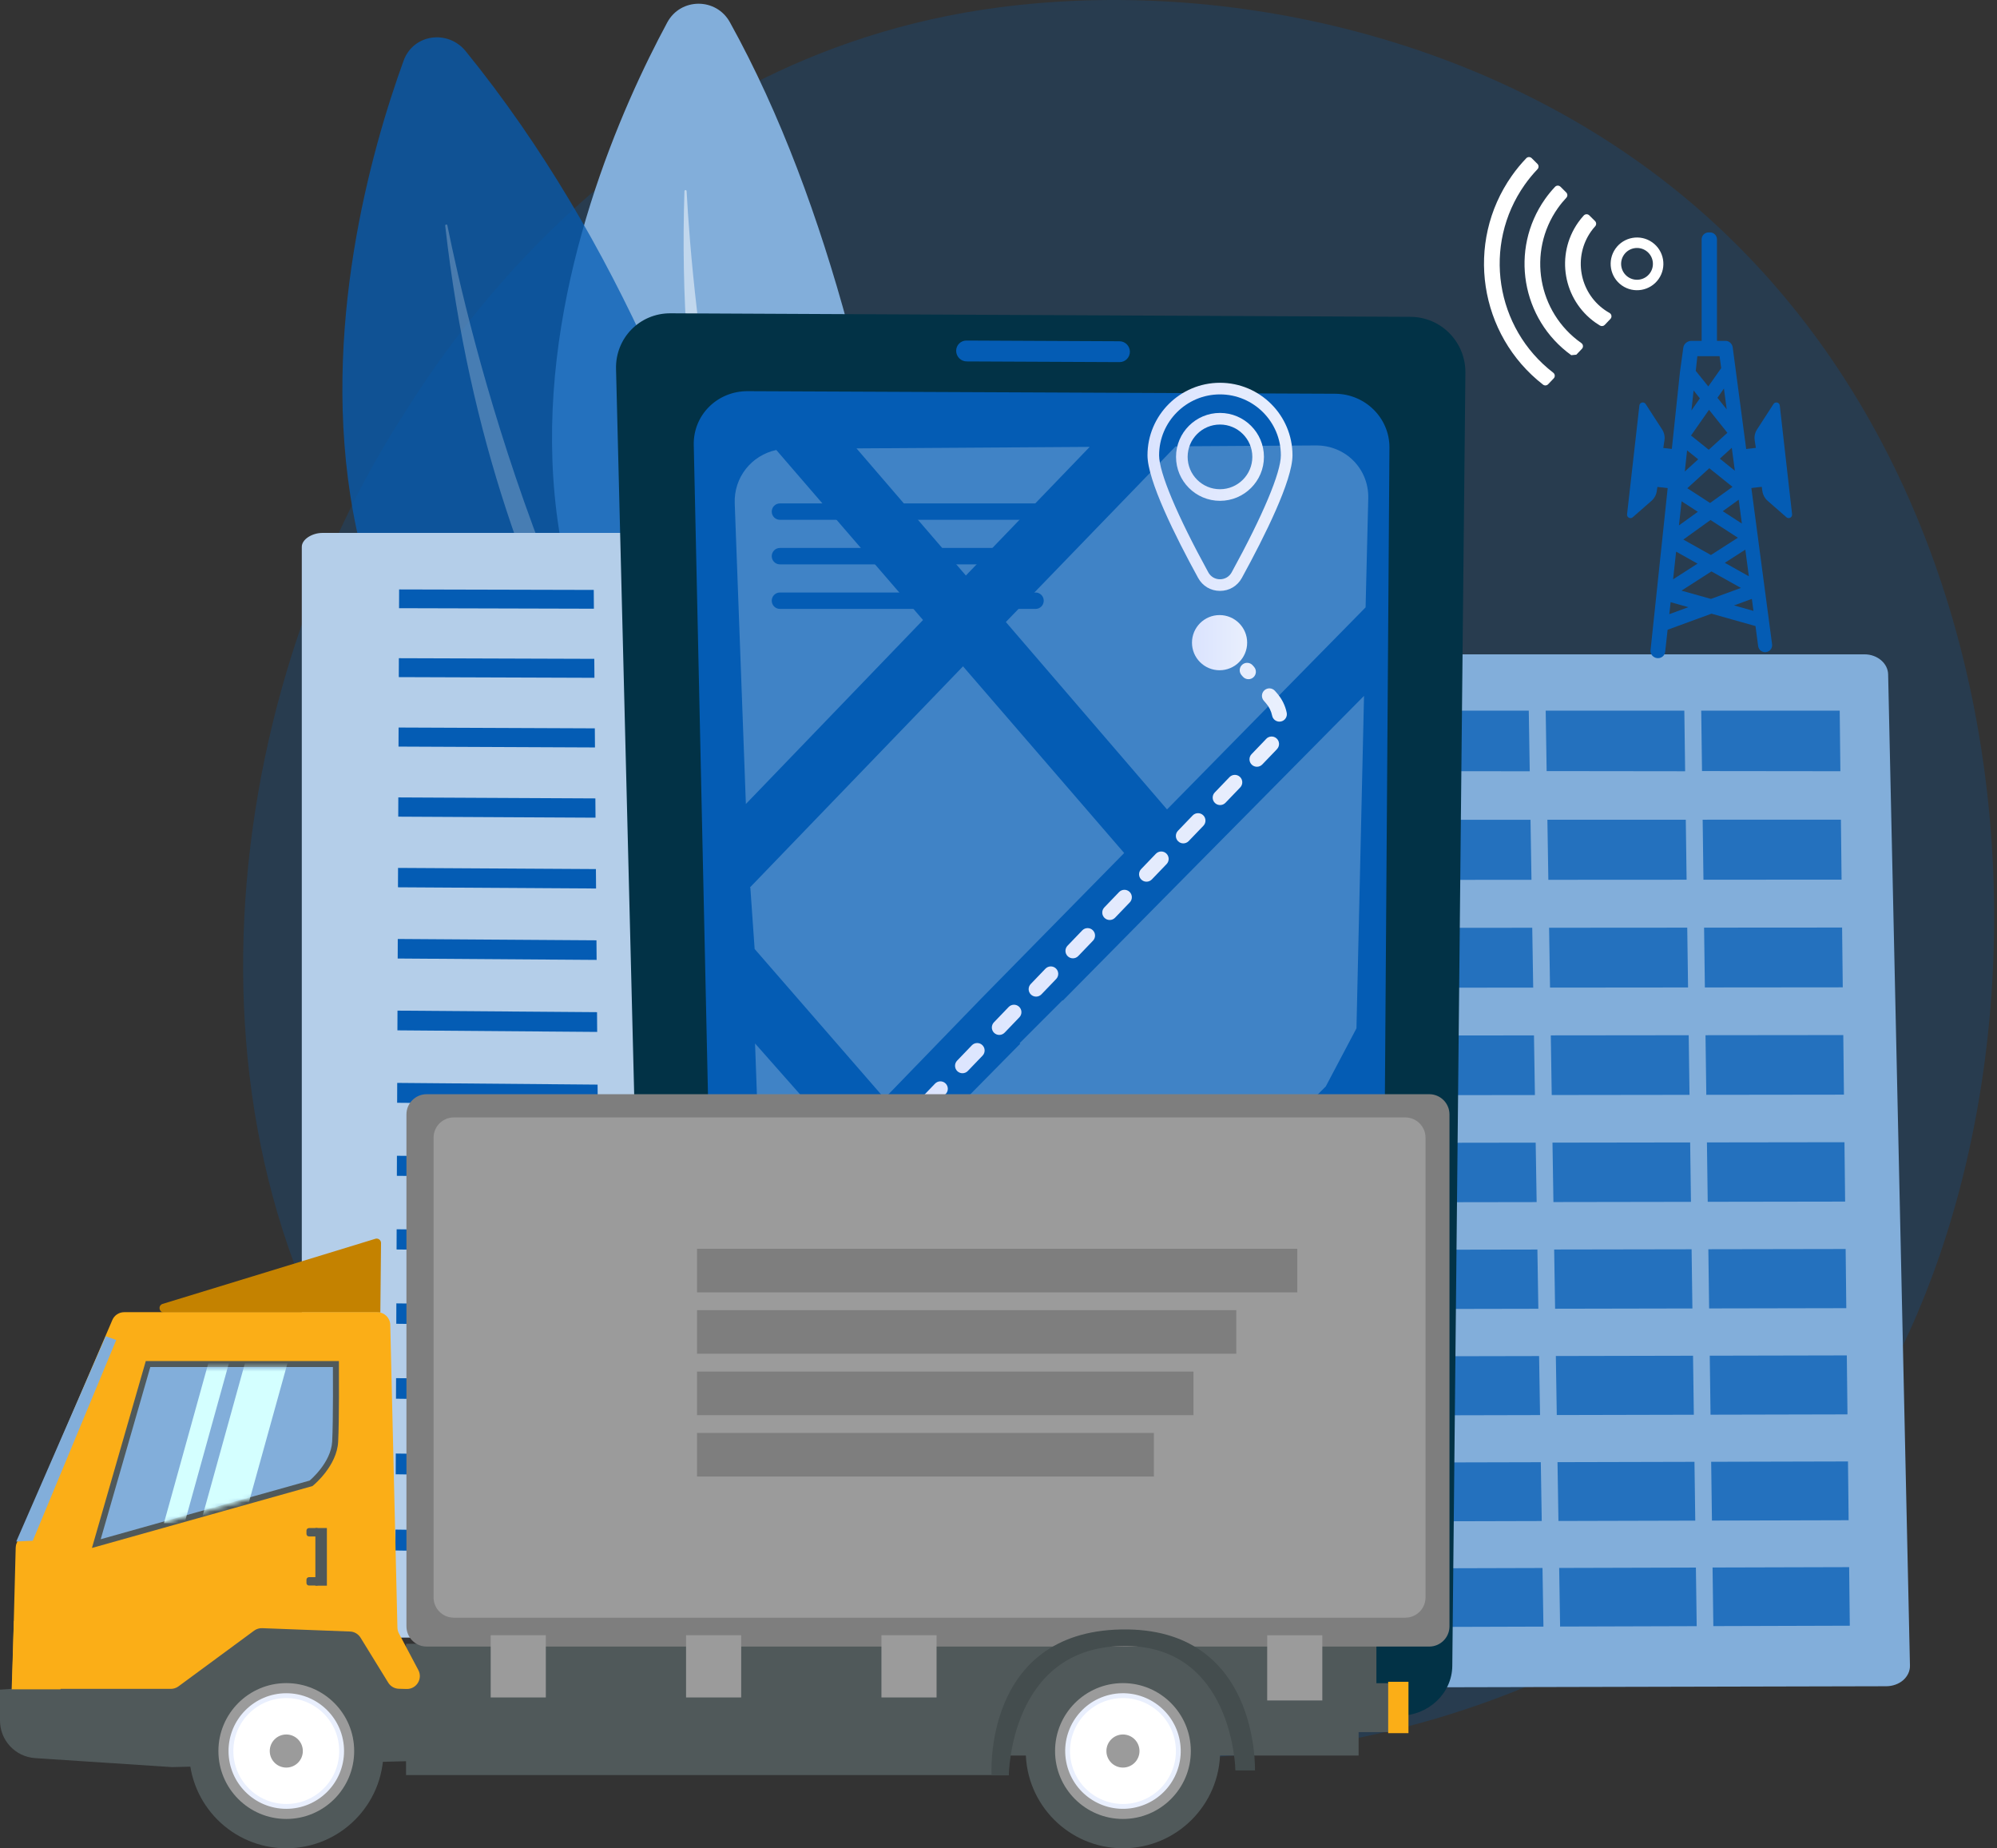 <svg width="442" height="409" viewBox="0 0 442 409" fill="none" xmlns="http://www.w3.org/2000/svg">
<rect x="0" y="0" width="442" height="409" fill="#333333" stroke="none"/>
<path d="M396.447 334.509C388.488 342.885 380.958 348.286 375.009 352.554C305.076 402.718 222.325 388.095 204.739 384.524C178.769 379.251 128.569 369.058 92.276 326.39C37.367 261.836 45.917 160.136 88.509 93C96.299 80.721 137.451 12.563 221.093 1.633C271.712 -4.981 330.717 8.359 373.447 44.149C463.141 119.273 456.756 271.037 396.448 334.509H396.447Z" fill="#045CB4" fill-opacity="0.22"/>
<path d="M207.414 216.334C207.414 216.334 206.616 86.191 161.54 4.906C158.51 -0.558 150.645 -0.534 147.683 4.968C127.879 41.757 79.794 156.103 207.414 216.334Z" fill="#82AEDA"/>
<path opacity="0.5" d="M196.952 205.545C197.185 205.909 196.679 206.283 196.398 205.954C186.067 193.813 148.365 137.164 151.489 42.302C151.499 41.997 151.954 41.985 151.97 42.289C153.173 64.722 160.032 148.001 196.952 205.546V205.545Z" fill="white"/>
<path d="M179.406 214.719C180.877 215.964 171.304 95.376 103.09 11.344C99.136 6.474 91.475 7.524 89.332 13.42C75.007 52.844 43.864 173.428 179.406 214.719Z" fill="#045CB4" fill-opacity="0.75"/>
<path opacity="0.24" d="M167.441 205.52C167.726 205.848 167.276 206.293 166.951 206.006C154.924 195.446 109.23 144.649 98.54 49.955C98.506 49.65 98.956 49.572 99.016 49.873C103.473 71.984 122.397 153.719 167.441 205.521V205.52Z" fill="white"/>
<path d="M417.904 149.214C417.85 146.79 415.526 144.796 412.675 144.796H304.964C302.076 144.796 299.24 146.895 299.24 149.352V368.956C299.24 370.138 300.041 371.271 301.025 372.106C302.008 372.941 303.465 373.408 304.856 373.405L417.475 373.144C418.876 373.141 420.247 372.658 421.228 371.806C422.208 370.954 422.76 369.776 422.734 368.584L417.904 149.214Z" fill="#82AEDA"/>
<path d="M338.581 170.672L307.896 170.638L307.652 157.257H338.367L338.581 170.672Z" fill="#045CB4" fill-opacity="0.75"/>
<path d="M372.975 170.667L342.321 170.63L342.111 157.256H372.795L372.975 170.667Z" fill="#045CB4" fill-opacity="0.75"/>
<path d="M407.334 170.66L376.711 170.625L376.535 157.256H407.187L407.334 170.66Z" fill="#045CB4" fill-opacity="0.75"/>
<path d="M338.964 194.691L308.333 194.708L308.091 181.415L338.751 181.403L338.964 194.691Z" fill="#045CB4" fill-opacity="0.75"/>
<path d="M373.299 194.673L342.698 194.69L342.49 181.402L373.119 181.392L373.299 194.673Z" fill="#045CB4" fill-opacity="0.75"/>
<path d="M407.599 194.654L377.028 194.67L376.853 181.391L407.453 181.38L407.599 194.654Z" fill="#045CB4" fill-opacity="0.75"/>
<path d="M339.346 218.545L308.769 218.573L308.527 205.325L339.135 205.303L339.346 218.545Z" fill="#045CB4" fill-opacity="0.75"/>
<path d="M373.621 218.514L343.073 218.542L342.865 205.301L373.442 205.279L373.621 218.514Z" fill="#045CB4" fill-opacity="0.75"/>
<path d="M407.861 218.483L377.344 218.511L377.168 205.276L407.715 205.255L407.861 218.483Z" fill="#045CB4" fill-opacity="0.75"/>
<path d="M339.727 242.316L309.203 242.354L308.961 229.152L339.516 229.12L339.727 242.316Z" fill="#045CB4" fill-opacity="0.75"/>
<path d="M373.943 242.273L343.447 242.312L343.24 229.116L373.765 229.084L373.943 242.273Z" fill="#045CB4" fill-opacity="0.75"/>
<path d="M408.123 242.231L377.66 242.269L377.484 229.08L407.978 229.048L408.123 242.231Z" fill="#045CB4" fill-opacity="0.75"/>
<path d="M340.107 266.006L309.636 266.053L309.395 252.897L339.896 252.854L340.107 266.006Z" fill="#045CB4" fill-opacity="0.75"/>
<path d="M374.263 265.951L343.822 265.999L343.615 252.85L374.085 252.807L374.263 265.951Z" fill="#045CB4" fill-opacity="0.75"/>
<path d="M408.384 265.897L377.973 265.944L377.799 252.801L408.24 252.76L408.384 265.897Z" fill="#045CB4" fill-opacity="0.75"/>
<path d="M340.485 289.612L310.065 289.671L309.826 276.56L340.275 276.507L340.485 289.612Z" fill="#045CB4" fill-opacity="0.75"/>
<path d="M374.582 289.546L344.193 289.605L343.987 276.5L374.404 276.448L374.582 289.546Z" fill="#045CB4" fill-opacity="0.75"/>
<path d="M408.644 289.481L378.286 289.539L378.112 276.44L408.5 276.387L408.644 289.481Z" fill="#045CB4" fill-opacity="0.75"/>
<path d="M340.862 313.138L310.495 313.207L310.257 300.141L340.652 300.079L340.862 313.138Z" fill="#045CB4" fill-opacity="0.75"/>
<path d="M374.899 313.061L344.564 313.13L344.358 300.07L374.723 300.006L374.899 313.061Z" fill="#045CB4" fill-opacity="0.75"/>
<path d="M408.904 312.983L378.597 313.052L378.424 299.999L408.759 299.935L408.904 312.983Z" fill="#045CB4" fill-opacity="0.75"/>
<path d="M341.238 336.583L310.923 336.662L310.686 323.642L341.029 323.568L341.238 336.583Z" fill="#045CB4" fill-opacity="0.75"/>
<path d="M375.216 336.494L344.933 336.573L344.728 323.559L375.041 323.486L375.216 336.494Z" fill="#045CB4" fill-opacity="0.75"/>
<path d="M409.162 336.405L378.909 336.484L378.736 323.476L409.018 323.402L409.162 336.405Z" fill="#045CB4" fill-opacity="0.75"/>
<path d="M341.612 359.947L311.35 360.038L311.112 347.061L341.404 346.977L341.612 359.947Z" fill="#045CB4" fill-opacity="0.75"/>
<path d="M375.532 359.847L345.301 359.936L345.097 346.967L375.357 346.884L375.532 359.847Z" fill="#045CB4" fill-opacity="0.75"/>
<path d="M409.419 359.747L379.217 359.836L379.046 346.872L409.277 346.789L409.419 359.747Z" fill="#045CB4" fill-opacity="0.75"/>
<path d="M207.161 120.947C207.121 119.276 205.346 117.93 203.173 117.93H71.338C69.136 117.93 66.797 119.316 66.797 121.011V357.661C66.797 358.926 67.728 360.138 68.892 361.031C70.056 361.923 71.774 362.424 73.417 362.419L206.697 362.14C208.356 362.137 209.977 361.621 211.137 360.709C212.297 359.797 212.95 358.563 212.918 357.288L207.161 120.947Z" fill="#B4CEE9"/>
<g style="mix-blend-mode:overlay">
<path d="M131.449 134.701L88.323 134.587L88.338 130.436L131.417 130.542L131.449 134.701Z" fill="#045CB4"/>
</g>
<g style="mix-blend-mode:overlay">
<path d="M131.568 149.989L88.264 149.837L88.28 145.652L131.536 145.794L131.568 149.989Z" fill="#045CB4"/>
</g>
<g style="mix-blend-mode:overlay">
<path d="M131.687 165.402L88.204 165.211L88.221 160.994L131.654 161.173L131.687 165.402Z" fill="#045CB4"/>
</g>
<g style="mix-blend-mode:overlay">
<path d="M131.807 180.943L88.144 180.715L88.16 176.461L131.775 176.678L131.807 180.943Z" fill="#045CB4"/>
</g>
<g style="mix-blend-mode:overlay">
<path d="M131.928 196.614L88.084 196.347L88.101 192.057L131.895 192.314L131.928 196.614Z" fill="#045CB4"/>
</g>
<g style="mix-blend-mode:overlay">
<path d="M132.174 228.35L87.96 228.002L87.978 223.641L132.141 223.978L132.174 228.35Z" fill="#045CB4"/>
</g>
<g style="mix-blend-mode:overlay">
<path d="M132.55 276.968L87.773 276.495L87.791 272.021L132.515 272.483L132.55 276.968Z" fill="#045CB4"/>
</g>
<g style="mix-blend-mode:overlay">
<path d="M132.05 212.415L88.023 212.108L88.039 207.783L132.017 208.079L132.05 212.415Z" fill="#045CB4"/>
</g>
<g style="mix-blend-mode:overlay">
<path d="M132.298 244.42L87.899 244.03L87.916 239.632L132.264 240.01L132.298 244.42Z" fill="#045CB4"/>
</g>
<g style="mix-blend-mode:overlay">
<path d="M132.423 260.624L87.837 260.195L87.853 255.758L132.39 256.177L132.423 260.624Z" fill="#045CB4"/>
</g>
<g style="mix-blend-mode:overlay">
<path d="M132.677 293.45L87.71 292.934L87.727 288.423L132.643 288.926L132.677 293.45Z" fill="#045CB4"/>
</g>
<g style="mix-blend-mode:overlay">
<path d="M132.805 310.075L87.645 309.514L87.663 304.964L132.771 305.512L132.805 310.075Z" fill="#045CB4"/>
</g>
<g style="mix-blend-mode:overlay">
<path d="M132.936 326.842L87.581 326.238L87.597 321.648L132.9 322.241L132.936 326.842Z" fill="#045CB4"/>
</g>
<g style="mix-blend-mode:overlay">
<path d="M133.067 343.754L87.515 343.105L87.534 338.477L133.031 339.114L133.067 343.754Z" fill="#045CB4"/>
</g>
<g style="mix-blend-mode:overlay">
<path d="M187.991 134.852L144.595 134.736L144.548 130.574L187.895 130.678L187.991 134.852Z" fill="#045CB4"/>
</g>
<g style="mix-blend-mode:overlay">
<path d="M188.343 150.187L144.767 150.034L144.72 145.837L188.247 145.979L188.343 150.187Z" fill="#045CB4"/>
</g>
<g style="mix-blend-mode:overlay">
<path d="M188.699 165.651L144.941 165.459L144.893 161.227L188.602 161.408L188.699 165.651Z" fill="#045CB4"/>
</g>
<g style="mix-blend-mode:overlay">
<path d="M189.056 181.242L145.117 181.013L145.068 176.745L188.958 176.964L189.056 181.242Z" fill="#045CB4"/>
</g>
<g style="mix-blend-mode:overlay">
<path d="M189.418 196.964L145.293 196.695L145.245 192.392L189.318 192.65L189.418 196.964Z" fill="#045CB4"/>
</g>
<g style="mix-blend-mode:overlay">
<path d="M190.148 228.805L145.65 228.456L145.602 224.079L190.047 224.419L190.148 228.805Z" fill="#045CB4"/>
</g>
<g style="mix-blend-mode:overlay">
<path d="M191.267 277.586L146.2 277.111L146.148 272.623L191.164 273.086L191.267 277.586Z" fill="#045CB4"/>
</g>
<g style="mix-blend-mode:overlay">
<path d="M189.781 212.818L145.471 212.508L145.423 208.169L189.681 208.467L189.781 212.818Z" fill="#045CB4"/>
</g>
<g style="mix-blend-mode:overlay">
<path d="M190.518 244.928L145.833 244.538L145.783 240.124L190.417 240.503L190.518 244.928Z" fill="#045CB4"/>
</g>
<g style="mix-blend-mode:overlay">
<path d="M190.892 261.189L146.015 260.755L145.965 256.305L190.789 256.726L190.892 261.189Z" fill="#045CB4"/>
</g>
<g style="mix-blend-mode:overlay">
<path d="M191.647 294.126L146.385 293.607L146.335 289.081L191.543 289.587L191.647 294.126Z" fill="#045CB4"/>
</g>
<g style="mix-blend-mode:overlay">
<path d="M192.031 310.807L146.573 310.244L146.521 305.679L191.925 306.229L192.031 310.807Z" fill="#045CB4"/>
</g>
<g style="mix-blend-mode:overlay">
<path d="M192.416 327.634L146.762 327.026L146.71 322.421L192.311 323.016L192.416 327.634Z" fill="#045CB4"/>
</g>
<g style="mix-blend-mode:overlay">
<path d="M192.807 344.606L146.954 343.953L146.901 339.307L192.7 339.948L192.807 344.606Z" fill="#045CB4"/>
</g>
<path d="M358.965 63.162C356.332 61.31 355.698 57.662 357.551 55.031C359.403 52.399 363.052 51.765 365.684 53.617C368.317 55.469 368.951 59.117 367.099 61.748C365.246 64.38 361.597 65.014 358.965 63.162ZM360.299 61.269C361.887 62.385 364.087 62.003 365.203 60.416C366.32 58.829 365.938 56.629 364.351 55.513C362.763 54.397 360.563 54.779 359.446 56.365C358.329 57.953 358.712 60.152 360.299 61.269Z" fill="white"/>
<path d="M352.141 51.225C348.189 56.839 349.542 64.62 355.157 68.571C355.505 68.816 355.862 69.038 356.225 69.241C356.715 69.514 356.826 70.166 356.439 70.572L355.175 71.898C354.898 72.187 354.46 72.242 354.117 72.036C353.791 71.841 353.47 71.634 353.156 71.413C345.973 66.359 344.243 56.407 349.298 49.226C349.681 48.683 350.094 48.171 350.53 47.691C350.857 47.333 351.416 47.315 351.761 47.657L353.029 48.915C353.351 49.233 353.363 49.745 353.06 50.08C352.735 50.439 352.426 50.819 352.141 51.225Z" fill="white"/>
<path d="M344.8 46.059C337.998 55.72 340.327 69.111 349.991 75.91L349.999 75.916C350.422 76.213 350.49 76.813 350.133 77.187L348.892 78.488C348.47 78.529 348.198 78.557 347.776 78.599C336.726 70.651 334.104 55.215 341.959 44.06C342.644 43.087 343.39 42.181 344.185 41.338C344.508 40.995 345.054 40.996 345.389 41.328L346.653 42.584C346.976 42.904 346.993 43.423 346.683 43.754C346.012 44.469 345.382 45.236 344.802 46.059H344.8Z" fill="white"/>
<path d="M337.458 40.893C328.058 54.244 330.954 72.613 343.779 82.472C344.183 82.782 344.237 83.366 343.886 83.735L342.656 85.025C342.357 85.338 341.866 85.381 341.524 85.115C327.35 74.102 324.177 53.722 334.617 38.893C335.597 37.5 336.669 36.21 337.812 35.014C338.138 34.673 338.684 34.673 339.019 35.006L340.282 36.26C340.612 36.586 340.612 37.112 340.29 37.448C339.278 38.512 338.328 39.657 337.458 40.893Z" fill="white"/>
<path d="M378.497 51.437H378.148C377.309 51.437 376.628 52.117 376.628 52.956V75.891C376.628 76.73 377.309 77.41 378.148 77.41H378.497C379.337 77.41 380.017 76.73 380.017 75.891V52.956C380.017 52.117 379.337 51.437 378.497 51.437Z" fill="#045CB4"/>
<path d="M389.345 99.027L385.016 99.517L385.996 108.173L390.325 107.683L389.345 99.027Z" fill="#045CB4"/>
<path d="M393.921 89.729C393.885 89.411 393.653 89.149 393.341 89.076C393.03 89.002 392.704 89.133 392.531 89.403L388.884 95.038C388.427 95.746 388.243 96.598 388.37 97.431L390.079 108.728C390.201 109.534 390.605 110.273 391.219 110.811L395.394 114.465C395.629 114.671 395.968 114.712 396.245 114.567C396.523 114.422 396.682 114.121 396.647 113.809L393.92 89.728L393.921 89.729Z" fill="#045CB4"/>
<path d="M367.442 99.053L366.461 107.709L370.791 108.199L371.771 99.543L367.442 99.053Z" fill="#045CB4"/>
<path d="M362.846 89.729C362.882 89.411 363.114 89.149 363.426 89.076C363.737 89.002 364.063 89.133 364.237 89.403L367.883 95.038C368.34 95.746 368.524 96.598 368.397 97.431L366.688 108.728C366.566 109.534 366.163 110.273 365.548 110.811L361.373 114.465C361.138 114.671 360.799 114.712 360.522 114.567C360.244 114.422 360.086 114.121 360.12 113.809L362.848 89.728L362.846 89.729Z" fill="#045CB4"/>
<path d="M392.218 142.563L391.496 137.129C391.496 137.129 391.496 137.122 391.496 137.119L383.505 76.875C383.402 76.102 382.743 75.432 381.963 75.432H374.287C373.493 75.432 372.658 76.122 372.574 76.911L371.831 82.299V82.303L365.312 143.917C365.219 144.772 365.92 145.54 366.775 145.633C366.832 145.639 366.93 145.643 366.986 145.643C367.77 145.643 368.466 145.052 368.552 144.255L369.094 139.355L378.808 135.799L388.545 138.537L389.135 142.971C389.247 143.822 390.026 144.417 390.883 144.308C391.735 144.196 392.334 143.413 392.22 142.561L392.218 142.563ZM374.847 86.404L376.239 88.148L374.368 90.822L374.847 86.405V86.404ZM381.304 113.12L384.831 110.584L385.532 115.857L381.305 113.12H381.304ZM384.646 118.991L378.683 122.819L372.575 119.398L378.591 115.07L384.646 118.991ZM378.499 111.304L373.454 108.037L378.324 103.612L383.46 107.735L378.499 111.304ZM380.656 101.495L383.302 99.091L383.975 104.161L380.655 101.496L380.656 101.495ZM382.175 90.593L380.125 88.026L381.561 85.976L382.175 90.593ZM382.328 95.772L378.199 99.523L374.277 96.376L378.263 90.684L382.326 95.774L382.328 95.772ZM373.408 99.667L375.867 101.641L372.9 104.335L373.407 99.667H373.408ZM372.187 110.923L375.787 113.255L371.607 116.262L372.187 110.923ZM370.977 122.069L375.716 124.724L370.312 128.194L370.977 122.07V122.069ZM378.793 126.446L385.319 130.103L378.683 132.533L372.166 130.701L378.791 126.446H378.793ZM381.759 124.542L386.296 121.628L387.079 127.523L381.757 124.542H381.759ZM380.598 78.82L380.955 81.463L378.101 85.514L375.324 82.07L375.68 78.82H380.598ZM369.475 135.906L369.763 133.256L373.692 134.361L369.475 135.906ZM383.799 133.972L387.744 132.527L388.097 135.181L383.799 133.972Z" fill="#045CB4"/>
<path d="M321.439 368.645C321.378 374.723 316.155 379.651 309.77 379.665L155.458 380.002C149.028 380.015 143.692 375.091 143.539 368.988L136.348 81.655C136.177 74.823 141.574 69.298 148.401 69.33L312.201 70.113C318.976 70.145 324.41 75.699 324.341 82.5L321.439 368.645Z" fill="#023246"/>
<path d="M307.531 99.084C307.577 92.519 302.189 87.161 295.495 87.132L165.488 86.561C158.753 86.531 153.407 91.86 153.552 98.448L158.896 342.75C159.027 348.734 164.321 353.566 170.718 353.556L294.229 353.36C300.59 353.351 305.778 348.517 305.82 342.553L307.529 99.084H307.531Z" fill="#045CB4"/>
<path d="M250.081 77.836C250.083 79.109 249.06 80.136 247.792 80.131L213.958 79.978C212.688 79.972 211.645 78.934 211.63 77.659C211.615 76.383 212.632 75.353 213.905 75.358L247.778 75.517C249.047 75.522 250.078 76.561 250.081 77.836Z" fill="#045CB4"/>
<g opacity="0.48">
<path d="M279.751 272.37L299.241 253.025L298.519 293.837L279.793 272.416L279.751 272.37Z" fill="#82AEDA"/>
<path d="M270.338 281.715L297.885 313.247L298.164 313.57L297.37 338.555C297.308 340.952 296.024 343.258 293.992 344.962C292.201 346.461 289.876 347.381 287.442 347.577L248.519 303.377L270.338 281.713V281.715Z" fill="#82AEDA"/>
<path d="M293.436 240.414L271.189 262.586L261.804 271.942L239.982 293.688L204.106 252.956L204.112 252.95L225.849 230.922H225.786L225.668 230.859V230.854L235.141 221.37L235.23 221.379L235.252 221.388L235.269 221.379L235.283 221.37L257.543 198.834L301.902 153.987L300.228 227.555L293.436 240.414Z" fill="#82AEDA"/>
<path d="M270.277 347.632L203.888 347.68L239.274 312.553L270.277 347.632Z" fill="#82AEDA"/>
<path d="M230.744 302.898L185.794 347.694L181.688 347.697C178.953 347.698 176.299 346.775 174.309 345.119C172.312 343.462 171.139 341.21 171.054 338.855L169.185 288.345L194.877 262.308L230.745 302.898H230.744Z" fill="#82AEDA"/>
<path d="M186.203 252.48L168.552 270.46L167.118 230.904L186.188 252.48H186.203Z" fill="#82AEDA"/>
<path d="M258.301 179.115L222.627 137.643L260.211 98.769L291.235 98.57C297.839 98.527 303 103.754 302.838 110.288L302.249 134.404L258.301 179.117V179.115Z" fill="#82AEDA"/>
<path d="M189.574 99.223L241.183 98.891L213.778 127.354L189.574 99.223Z" fill="#82AEDA"/>
<path d="M213.147 147.45L248.815 188.763L226.583 211.385L217.227 220.907L195.771 243.056L167.025 209.996V209.992L166.077 196.447L165.999 196.372L213.147 147.45Z" fill="#82AEDA"/>
<path d="M171.821 99.577L204.295 137.2L165.087 177.912L162.62 111.39C162.401 105.611 166.363 100.734 171.823 99.577H171.821Z" fill="#82AEDA"/>
</g>
<path d="M229.202 111.398H172.624C171.624 111.398 170.814 112.209 170.814 113.209V113.22C170.814 114.219 171.624 115.03 172.624 115.03H229.202C230.202 115.03 231.013 114.219 231.013 113.22V113.209C231.013 112.209 230.202 111.398 229.202 111.398Z" fill="#045CB4"/>
<path d="M229.202 121.255H172.624C171.624 121.255 170.814 122.066 170.814 123.065V123.076C170.814 124.076 171.624 124.887 172.624 124.887H229.202C230.202 124.887 231.013 124.076 231.013 123.076V123.065C231.013 122.066 230.202 121.255 229.202 121.255Z" fill="#045CB4"/>
<path d="M229.202 131.114H172.624C171.624 131.114 170.814 131.924 170.814 132.924V132.935C170.814 133.934 171.624 134.745 172.624 134.745H229.202C230.202 134.745 231.013 133.934 231.013 132.935V132.924C231.013 131.924 230.202 131.114 229.202 131.114Z" fill="#045CB4"/>
<path d="M270.022 130.756C267.977 130.756 266.169 129.686 265.186 127.892C260.072 118.568 253.976 106.289 253.976 100.745C253.976 91.901 261.174 84.703 270.022 84.703C278.871 84.703 286.069 91.899 286.069 100.745C286.069 106.291 279.972 118.568 274.859 127.892C273.876 129.686 272.068 130.756 270.022 130.756ZM270.022 87.274C262.592 87.274 256.547 93.317 256.547 100.745C256.547 104.591 260.517 114.034 267.44 126.656C267.966 127.614 268.931 128.185 270.022 128.185C271.114 128.185 272.079 127.614 272.605 126.656C279.527 114.034 283.497 104.591 283.497 100.745C283.497 93.317 277.452 87.274 270.022 87.274Z" fill="url(#paint0_linear_33_596)"/>
<path d="M270.022 110.827C264.657 110.827 260.293 106.463 260.293 101.101C260.293 95.739 264.658 91.375 270.022 91.375C275.386 91.375 279.751 95.739 279.751 101.101C279.751 106.463 275.386 110.827 270.022 110.827ZM270.022 93.944C266.075 93.944 262.863 97.154 262.863 101.101C262.863 105.048 266.074 108.258 270.022 108.258C273.97 108.258 277.181 105.048 277.181 101.101C277.181 97.154 273.97 93.944 270.022 93.944Z" fill="url(#paint1_linear_33_596)"/>
<path d="M269.929 148.318C273.302 148.318 276.036 145.585 276.036 142.214C276.036 138.843 273.302 136.109 269.929 136.109C266.557 136.109 263.823 138.843 263.823 142.214C263.823 145.585 266.557 148.318 269.929 148.318Z" fill="url(#paint2_linear_33_596)"/>
<path d="M281.049 352.283C280.6 352.283 280.153 352.101 279.828 351.742L276.67 348.257C276.059 347.583 276.111 346.543 276.784 345.932C277.458 345.323 278.498 345.374 279.109 346.046L282.267 349.532C282.877 350.206 282.826 351.246 282.153 351.856C281.837 352.141 281.442 352.283 281.047 352.283H281.049ZM273.153 343.57C272.704 343.57 272.257 343.388 271.932 343.03L268.774 339.544C268.163 338.87 268.215 337.83 268.888 337.22C269.562 336.611 270.602 336.662 271.213 337.334L274.371 340.819C274.981 341.493 274.93 342.533 274.257 343.144C273.941 343.429 273.546 343.57 273.151 343.57H273.153ZM265.257 334.859C264.808 334.859 264.361 334.677 264.036 334.318L260.878 330.833C260.267 330.159 260.319 329.119 260.992 328.509C261.666 327.898 262.706 327.951 263.317 328.623L266.475 332.108C267.085 332.782 267.034 333.822 266.361 334.432C266.045 334.717 265.65 334.859 265.255 334.859H265.257ZM257.361 326.147C256.912 326.147 256.465 325.965 256.14 325.606L252.982 322.121C252.371 321.446 252.423 320.406 253.096 319.796C253.77 319.186 254.81 319.237 255.421 319.91L258.579 323.395C259.189 324.07 259.138 325.11 258.465 325.72C258.149 326.005 257.754 326.147 257.359 326.147H257.361ZM249.465 317.436C249.017 317.436 248.569 317.253 248.244 316.895L245.086 313.409C244.475 312.735 244.527 311.695 245.2 311.085C245.874 310.476 246.914 310.526 247.525 311.199L250.683 314.684C251.293 315.359 251.242 316.398 250.569 317.009C250.253 317.294 249.858 317.436 249.463 317.436H249.465ZM241.569 308.723C241.12 308.723 240.673 308.541 240.348 308.182L237.19 304.697C236.579 304.023 236.631 302.983 237.304 302.372C237.978 301.764 239.018 301.815 239.629 302.486L242.787 305.972C243.397 306.646 243.346 307.686 242.673 308.296C242.357 308.581 241.962 308.723 241.567 308.723H241.569ZM233.673 300.012C233.224 300.012 232.777 299.83 232.452 299.471L229.294 295.986C228.683 295.313 228.735 294.272 229.409 293.661C230.084 293.051 231.125 293.102 231.734 293.777L234.892 297.262C235.503 297.935 235.451 298.976 234.777 299.586C234.461 299.871 234.066 300.013 233.673 300.013V300.012ZM225.777 291.299C225.329 291.299 224.881 291.117 224.556 290.758L221.398 287.273C220.787 286.599 220.839 285.559 221.512 284.949C222.186 284.338 223.226 284.39 223.837 285.063L226.995 288.548C227.606 289.222 227.554 290.262 226.881 290.872C226.565 291.157 226.17 291.299 225.775 291.299H225.777ZM217.881 282.587C217.432 282.587 216.985 282.405 216.66 282.046L213.502 278.561C212.891 277.888 212.943 276.846 213.617 276.236C214.292 275.626 215.332 275.677 215.942 276.352L219.1 279.837C219.711 280.51 219.659 281.551 218.985 282.161C218.669 282.446 218.274 282.588 217.881 282.588V282.587ZM209.985 273.876C209.537 273.876 209.089 273.693 208.764 273.335L205.606 269.849C204.995 269.175 205.047 268.135 205.72 267.525C206.393 266.915 207.434 266.966 208.045 267.639L211.203 271.123C211.814 271.797 211.762 272.837 211.089 273.447C210.773 273.732 210.378 273.874 209.983 273.874L209.985 273.876ZM202.089 265.163C201.64 265.163 201.193 264.981 200.868 264.622L198.071 261.536C197.925 261.373 197.786 261.209 197.653 261.042C197.088 260.331 197.208 259.295 197.921 258.73C198.633 258.166 199.669 258.286 200.234 258.999C200.323 259.11 200.415 259.221 200.513 259.328L203.308 262.413C203.919 263.086 203.867 264.127 203.194 264.738C202.879 265.023 202.484 265.164 202.089 265.164V265.163ZM197.554 255.003C197.418 255.003 197.277 254.985 197.14 254.95C196.259 254.722 195.732 253.823 195.96 252.943C196.359 251.407 197.154 249.989 198.258 248.842L198.806 248.272C199.437 247.617 200.479 247.596 201.134 248.224C201.788 248.854 201.811 249.896 201.181 250.552L200.633 251.123C199.919 251.865 199.406 252.78 199.149 253.771C198.957 254.512 198.288 255.005 197.557 255.005L197.554 255.003ZM204.88 245.971C204.47 245.971 204.058 245.818 203.74 245.512C203.085 244.882 203.062 243.841 203.692 243.185L206.951 239.794C207.582 239.138 208.623 239.118 209.278 239.747C209.933 240.377 209.956 241.418 209.326 242.074L206.067 245.465C205.743 245.801 205.312 245.971 204.88 245.971ZM213.026 237.493C212.616 237.493 212.204 237.34 211.886 237.035C211.231 236.405 211.209 235.363 211.839 234.707L215.097 231.317C215.728 230.66 216.77 230.641 217.425 231.269C218.08 231.899 218.102 232.94 217.472 233.597L214.214 236.987C213.89 237.324 213.459 237.493 213.026 237.493ZM221.172 229.016C220.762 229.016 220.351 228.863 220.032 228.557C219.377 227.927 219.355 226.886 219.985 226.23L223.243 222.839C223.873 222.183 224.916 222.163 225.571 222.792C226.226 223.421 226.248 224.463 225.618 225.119L222.36 228.51C222.036 228.846 221.605 229.016 221.172 229.016ZM229.319 220.538C228.909 220.538 228.497 220.385 228.178 220.079C227.523 219.45 227.501 218.408 228.131 217.752L231.389 214.361C232.021 213.707 233.062 213.686 233.717 214.314C234.372 214.944 234.395 215.985 233.765 216.641L230.506 220.032C230.182 220.368 229.751 220.538 229.319 220.538ZM237.465 212.061C237.055 212.061 236.643 211.908 236.325 211.602C235.67 210.972 235.648 209.929 236.277 209.274L239.536 205.884C240.167 205.229 241.209 205.208 241.864 205.838C242.519 206.468 242.541 207.509 241.911 208.165L238.653 211.556C238.329 211.892 237.898 212.062 237.465 212.062V212.061ZM245.611 203.583C245.201 203.583 244.79 203.43 244.471 203.124C243.816 202.494 243.794 201.453 244.424 200.797L247.682 197.406C248.313 196.751 249.355 196.73 250.01 197.359C250.665 197.989 250.687 199.03 250.057 199.686L246.799 203.077C246.475 203.413 246.044 203.583 245.611 203.583ZM253.758 195.105C253.347 195.105 252.936 194.952 252.617 194.647C251.962 194.017 251.94 192.974 252.57 192.319L255.83 188.929C256.46 188.274 257.503 188.253 258.158 188.881C258.813 189.511 258.835 190.554 258.205 191.209L254.947 194.599C254.623 194.936 254.192 195.105 253.759 195.105H253.758ZM261.904 186.628C261.494 186.628 261.082 186.475 260.764 186.169C260.109 185.539 260.086 184.498 260.716 183.842L263.975 180.451C264.606 179.795 265.648 179.775 266.303 180.404C266.958 181.033 266.98 182.075 266.35 182.731L263.092 186.122C262.768 186.458 262.336 186.628 261.904 186.628ZM270.05 178.15C269.64 178.15 269.228 177.997 268.91 177.691C268.255 177.062 268.233 176.019 268.864 175.364L272.122 171.973C272.754 171.317 273.795 171.298 274.45 171.926C275.105 172.556 275.127 173.599 274.496 174.253L271.238 177.644C270.914 177.981 270.483 178.15 270.05 178.15ZM278.197 169.672C277.786 169.672 277.375 169.52 277.056 169.214C276.401 168.584 276.379 167.543 277.009 166.886L279.999 163.775C280.071 163.7 280.139 163.625 280.207 163.547C280.804 162.862 281.846 162.791 282.53 163.389C283.215 163.986 283.286 165.026 282.688 165.71C282.587 165.827 282.481 165.941 282.373 166.055L279.383 169.166C279.059 169.503 278.628 169.672 278.195 169.672H278.197ZM283.176 159.689C282.41 159.689 281.723 159.151 281.565 158.371C281.357 157.354 280.885 156.399 280.199 155.61L279.714 155.053C279.117 154.368 279.188 153.328 279.875 152.731C280.562 152.133 281.601 152.207 282.197 152.892L282.683 153.45C283.742 154.666 284.471 156.141 284.792 157.717C284.973 158.608 284.399 159.477 283.507 159.657C283.396 159.68 283.286 159.691 283.178 159.691L283.176 159.689ZM276.322 150.298C275.862 150.298 275.406 150.108 275.08 149.734L274.791 149.403C274.193 148.718 274.265 147.678 274.951 147.081C275.636 146.484 276.677 146.554 277.273 147.241L277.562 147.572C278.16 148.257 278.088 149.297 277.403 149.894C277.091 150.166 276.706 150.298 276.322 150.298Z" fill="url(#paint3_linear_33_596)"/>
<path d="M84.334 275.063L84.18 290.435H36.286C35.215 290.435 34.93 288.957 35.921 288.559L82.995 274.154C83.636 273.894 84.334 274.373 84.334 275.063Z" fill="#C48200"/>
<path d="M2.663 373.725L0 373.895V380.741C0 385.126 3.401 388.764 7.777 389.048L38.088 391.038L90.974 389.706L90.478 369.738L76.679 351.938L35.433 363.42L2.671 373.733L2.663 373.725Z" fill="#50595A"/>
<path d="M89.87 392.8H223.039V374.391H89.87V392.8Z" fill="#50595A"/>
<path d="M220.376 388.48H300.707V371.232H220.376V388.48Z" fill="#50595A"/>
<path d="M89.87 375.057H304.644V363.745H89.87V375.057Z" fill="#50595A"/>
<path d="M316.342 364.362H94.432C91.964 364.362 89.959 362.357 89.959 359.888L89.959 246.608C89.959 244.14 91.964 242.134 94.432 242.134L316.342 242.134C318.81 242.134 320.815 244.14 320.815 246.608V359.888C320.815 362.357 318.81 364.362 316.342 364.362Z" fill="#7E7E7E"/>
<path d="M311.041 357.971H100.438C97.971 357.971 95.966 355.966 95.966 353.497V251.748C95.966 249.28 97.971 247.274 100.438 247.274L311.041 247.274C313.508 247.274 315.513 249.28 315.513 251.748V353.497C315.513 355.966 313.508 357.971 311.041 357.971Z" fill="#9B9B9B"/>
<path d="M83.53 290.369H27.486C26.342 290.369 25.311 291.051 24.864 292.099L3.702 341.446C3.556 341.779 3.483 342.137 3.474 342.494L2.736 370.793C2.695 372.401 3.986 373.725 5.585 373.725H37.812C38.421 373.725 39.013 373.53 39.5 373.173L56.239 360.846C56.758 360.464 57.391 360.269 58.041 360.294L77.474 361.033C78.424 361.065 79.293 361.577 79.796 362.389L85.925 372.344C86.428 373.165 87.313 373.676 88.271 373.701L89.983 373.749C92.167 373.814 93.612 371.492 92.589 369.559L88.295 361.455C88.084 361.065 87.978 360.627 87.962 360.188L86.379 293.17C86.347 291.619 85.08 290.385 83.53 290.385V290.369Z" fill="#FBAE17"/>
<path d="M69.153 328.843L69.373 328.665C69.584 328.494 74.568 324.32 74.844 319.058C75.096 314.332 75.014 302.988 75.014 302.509V301.185H32.267L20.351 342.543L69.162 328.843H69.153Z" fill="#50595A"/>
<path d="M73.683 302.509H33.266L22.291 340.61L68.528 327.633C68.528 327.633 73.269 323.727 73.521 318.985C73.772 314.243 73.683 302.517 73.683 302.517V302.509Z" fill="#82AEDA"/>
<mask id="mask0_33_596" style="mask-type:luminance" maskUnits="userSpaceOnUse" x="22" y="302" width="53" height="39">
<path d="M74.092 302.667H33.675L22.7 340.768L68.938 327.792C68.938 327.792 73.678 323.886 73.93 319.144C74.182 314.401 74.092 302.675 74.092 302.675V302.667Z" fill="white"/>
</mask>
<g mask="url(#mask0_33_596)">
<path d="M40.84 337.084L36.278 337.076L49.087 290.919L53.641 290.928L40.84 337.084Z" fill="#D4FFFF"/>
<path d="M53.909 336.686L44.501 336.678L57.302 290.521L66.719 290.53L53.909 336.686Z" fill="#D4FFFF"/>
</g>
<path d="M41.854 387.481C41.854 399.369 51.481 409 63.366 409C75.25 409 84.877 399.369 84.877 387.481C84.877 375.592 75.25 365.962 63.366 365.962C51.481 365.962 41.854 375.601 41.854 387.481Z" fill="#50595A"/>
<path d="M48.34 387.481C48.34 395.78 55.07 402.512 63.366 402.512C71.662 402.512 78.392 395.78 78.392 387.481C78.392 379.182 71.662 372.45 63.366 372.45C55.07 372.45 48.34 379.182 48.34 387.481Z" fill="#9B9B9B"/>
<path d="M51.116 387.481C51.116 394.253 56.604 399.735 63.366 399.735C70.128 399.735 75.615 394.245 75.615 387.481C75.615 380.717 70.128 375.227 63.366 375.227C56.604 375.227 51.116 380.717 51.116 387.481Z" fill="white" stroke="#E9EFFD" stroke-width="1.07" stroke-miterlimit="10"/>
<path d="M59.705 387.481C59.705 389.503 61.344 391.143 63.366 391.143C65.387 391.143 67.027 389.503 67.027 387.481C67.027 385.459 65.387 383.819 63.366 383.819C61.344 383.819 59.705 385.459 59.705 387.481Z" fill="#9B9B9B"/>
<path d="M227.032 387.481C227.032 399.369 236.668 409 248.544 409C260.42 409 270.056 399.369 270.056 387.481C270.056 375.592 260.428 365.962 248.544 365.962C236.66 365.962 227.032 375.601 227.032 387.481Z" fill="#50595A"/>
<path d="M233.518 387.481C233.518 395.78 240.248 402.512 248.544 402.512C256.84 402.512 263.569 395.78 263.569 387.481C263.569 379.182 256.84 372.45 248.544 372.45C240.248 372.45 233.518 379.182 233.518 387.481Z" fill="#9B9B9B"/>
<path d="M251.379 399.402C257.961 397.837 262.029 391.231 260.464 384.647C258.9 378.063 252.296 373.994 245.714 375.559C239.132 377.124 235.065 383.73 236.629 390.314C238.194 396.898 244.798 400.967 251.379 399.402Z" fill="white" stroke="#E9EFFD" stroke-width="1.07" stroke-miterlimit="10"/>
<path d="M244.883 387.481C244.883 389.503 246.523 391.143 248.544 391.143C250.565 391.143 252.205 389.503 252.205 387.481C252.205 385.459 250.565 383.819 248.544 383.819C246.523 383.819 244.883 385.459 244.883 387.481Z" fill="#9B9B9B"/>
<path d="M277.759 391.777H273.432C273.432 391.777 273.018 363.656 248.235 364.24C223.452 364.825 223.29 392.857 223.29 392.857H219.467C219.467 392.857 217.47 361.163 248.154 360.578C278.839 359.993 277.759 391.777 277.759 391.777Z" fill="#444D4E"/>
<path d="M297.712 383.291H310.018V372.474H297.712V383.291Z" fill="#50595A"/>
<path d="M280.47 376.291H292.671V361.861H280.47V376.291Z" fill="#9B9B9B"/>
<path d="M195.089 375.625H207.29V361.853H195.089V375.625Z" fill="#9B9B9B"/>
<path d="M151.847 375.625H164.048V361.853H151.847V375.625Z" fill="#9B9B9B"/>
<path d="M108.605 375.625H120.806V361.853H108.605V375.625Z" fill="#9B9B9B"/>
<path d="M23.395 295.688L25.725 296.524L7.257 340.943L3.604 341.113L23.395 295.688Z" fill="#82AEDA"/>
<path d="M307.25 383.526H311.739V372.158H307.25V383.526Z" fill="#FBAE17"/>
<path d="M3.076 358.735C8.174 357.054 13.418 360.862 13.402 366.23V370.55L13.394 373.823H2.581L3.076 358.735Z" fill="#FBAE17"/>
<path d="M69.803 350.89H72.352V338.133H69.803V350.89Z" fill="#50595A"/>
<path d="M70.12 339.993H68.391C68.082 339.993 67.83 339.741 67.83 339.433V338.702C67.83 338.393 68.082 338.141 68.391 338.141H70.12C70.428 338.141 70.68 338.393 70.68 338.702V339.433C70.68 339.741 70.428 339.993 70.12 339.993Z" fill="#50595A"/>
<path d="M70.12 350.858H68.391C68.082 350.858 67.83 350.606 67.83 350.297V349.567C67.83 349.258 68.082 349.006 68.391 349.006H70.12C70.428 349.006 70.68 349.258 70.68 349.567V350.297C70.68 350.606 70.428 350.858 70.12 350.858Z" fill="#50595A"/>
<path d="M287.127 276.337H154.274V285.984H287.127V276.337Z" fill="#7E7E7E"/>
<path d="M273.627 289.922H154.274V299.569H273.627V289.922Z" fill="#7E7E7E"/>
<path d="M264.154 303.508H154.274V313.155H264.154V303.508Z" fill="#7E7E7E"/>
<path d="M255.395 317.093H154.274V326.74H255.395V317.093Z" fill="#7E7E7E"/>
<defs>
<linearGradient id="paint0_linear_33_596" x1="253.976" y1="107.731" x2="286.067" y2="107.731" gradientUnits="userSpaceOnUse">
<stop stop-color="#DAE3FE"/>
<stop offset="1" stop-color="#E9EFFD"/>
</linearGradient>
<linearGradient id="paint1_linear_33_596" x1="260.292" y1="101.101" x2="279.751" y2="101.101" gradientUnits="userSpaceOnUse">
<stop stop-color="#DAE3FE"/>
<stop offset="1" stop-color="#E9EFFD"/>
</linearGradient>
<linearGradient id="paint2_linear_33_596" x1="263.823" y1="142.214" x2="276.036" y2="142.214" gradientUnits="userSpaceOnUse">
<stop stop-color="#DAE3FE"/>
<stop offset="1" stop-color="#E9EFFD"/>
</linearGradient>
<linearGradient id="paint3_linear_33_596" x1="195.905" y1="249.477" x2="284.828" y2="249.477" gradientUnits="userSpaceOnUse">
<stop stop-color="#DAE3FE"/>
<stop offset="1" stop-color="#E9EFFD"/>
</linearGradient>
</defs>
</svg>
